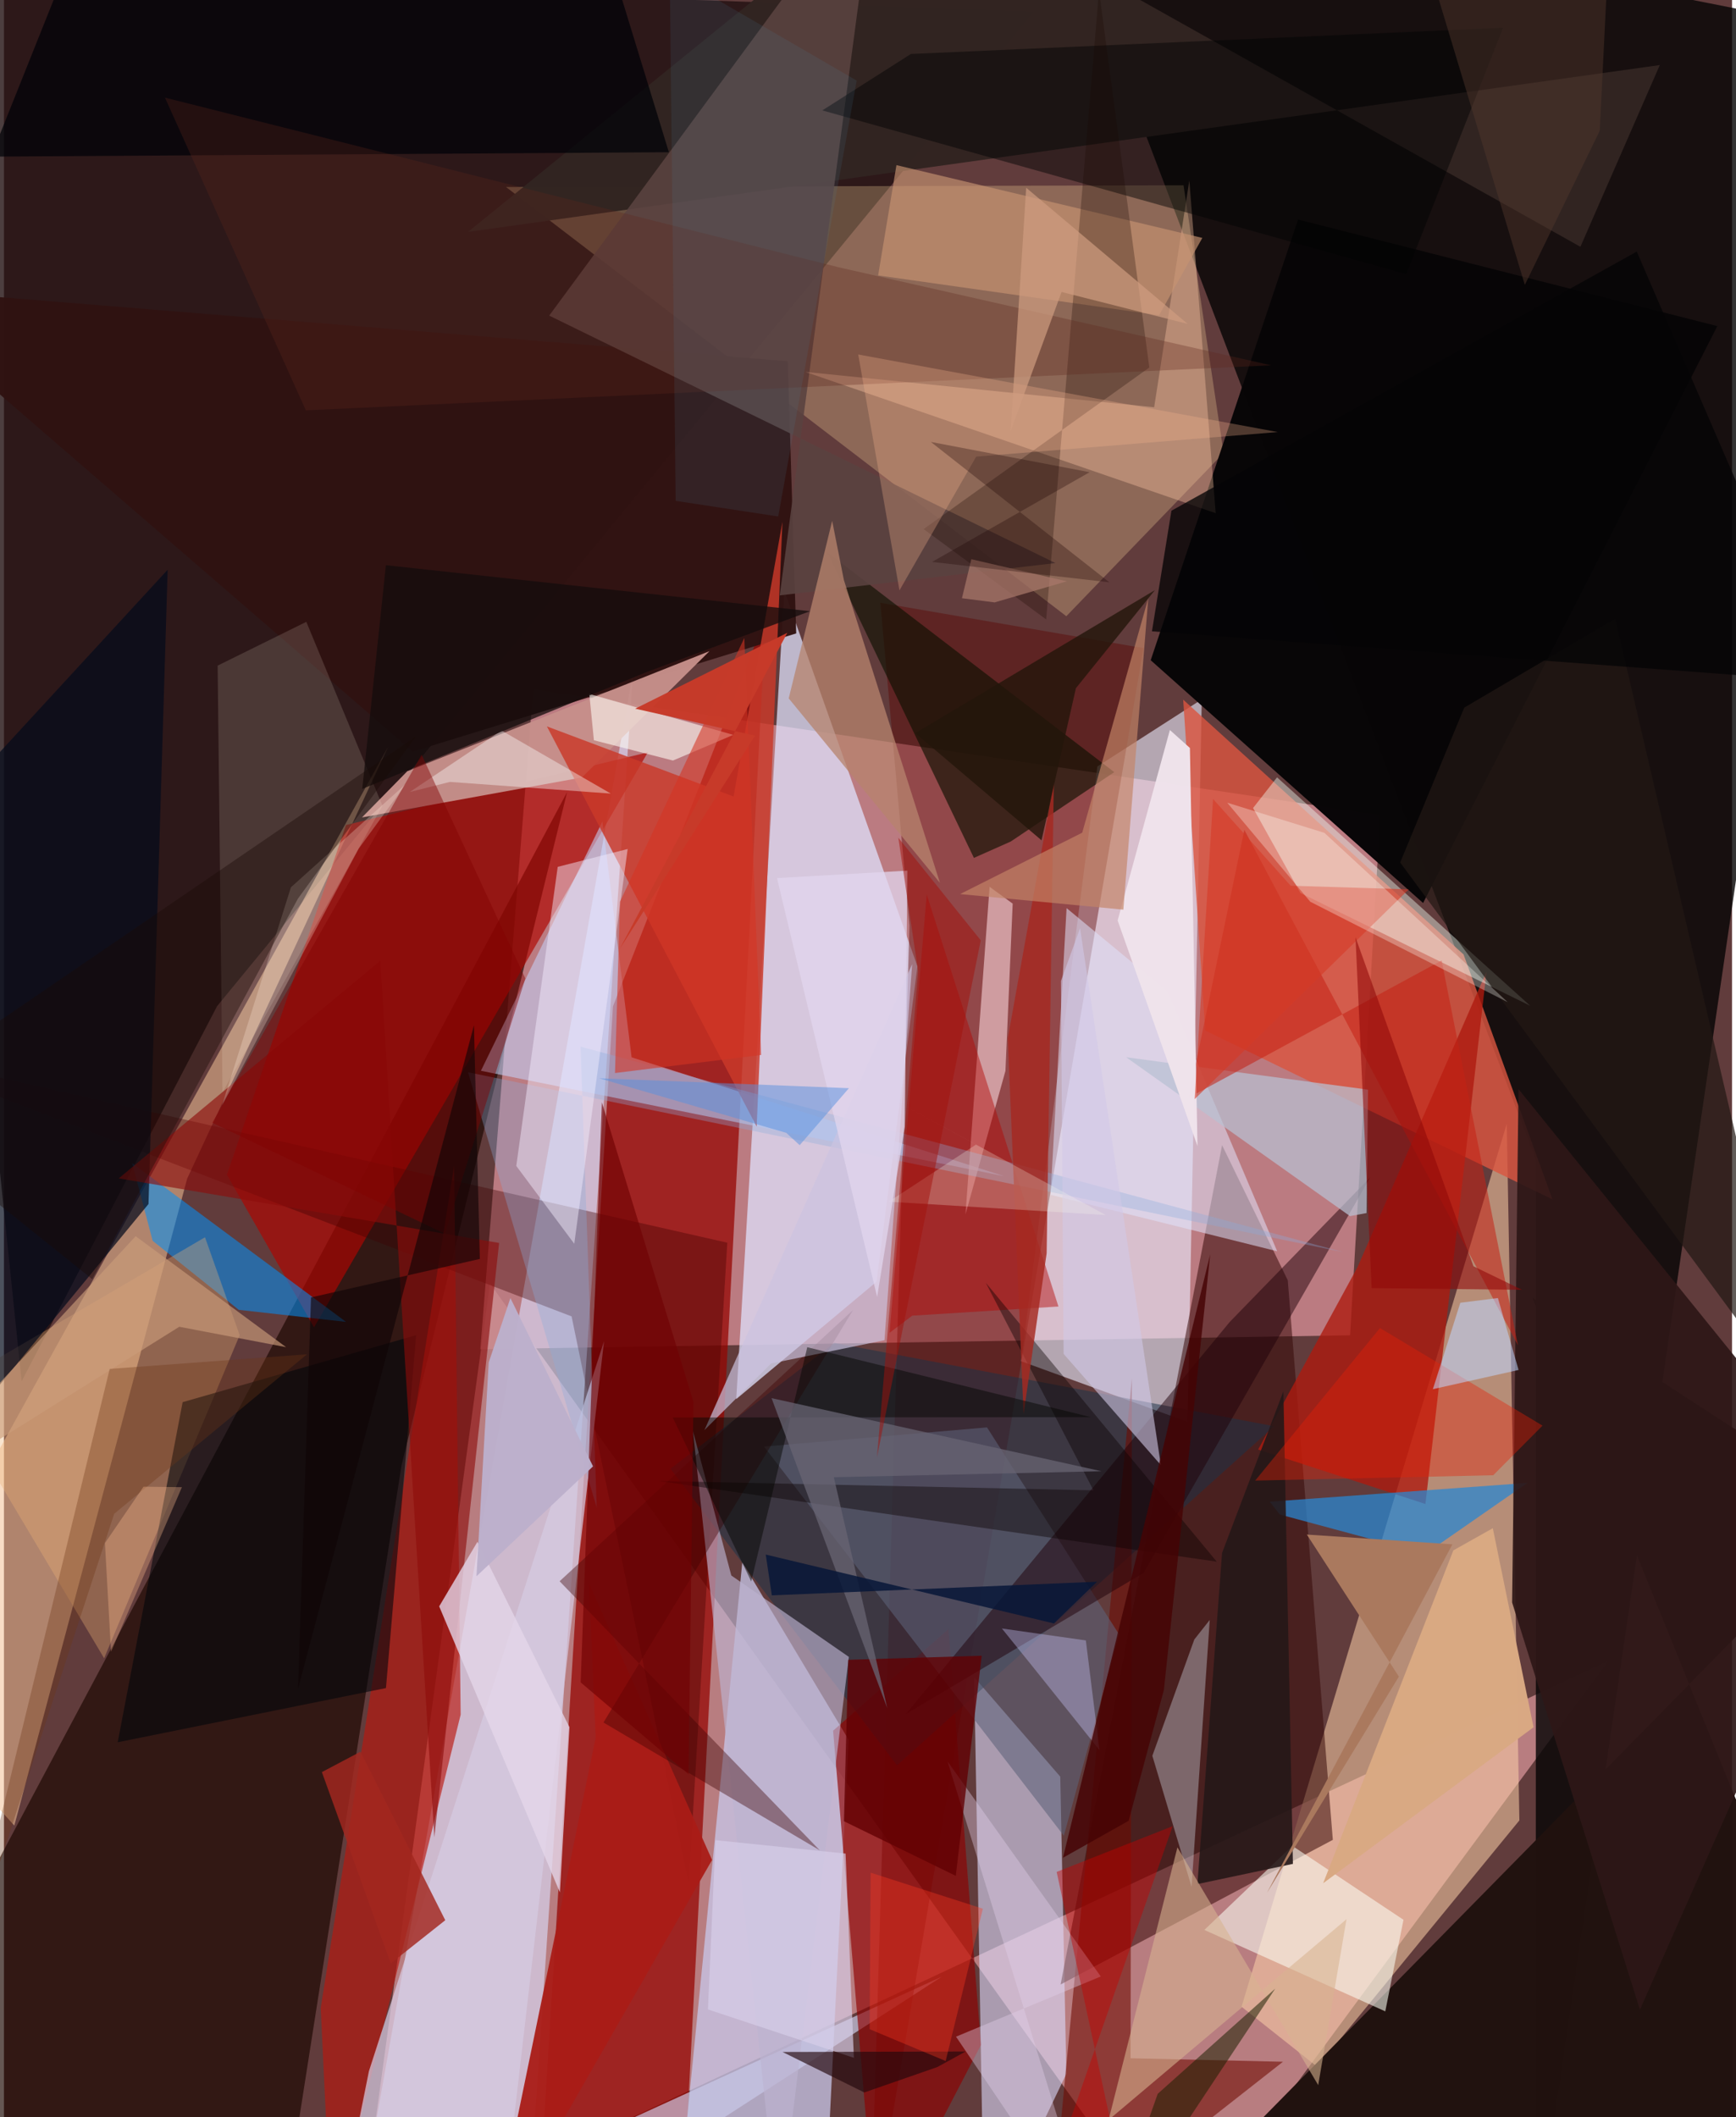 <svg xmlns="http://www.w3.org/2000/svg" width="228" height="278" viewBox="0 0 836 1024"><path fill="#613c3c" d="M0 0h836v1024H0z"/><path fill="#ffabb5" fill-opacity=".569" d="M665.807 394.181l-409.75-60.813-25.608 319.2 420.777-6.722z"/><path fill="#cb8c90" fill-opacity=".816" d="M171.531 1086L776.21 803.23 567.614 1086 235.12 620.743z"/><path fill="#070505" fill-opacity=".816" d="M741.045 1086L898 16.04 503.93-62l237.19 623.105z"/><path fill="#211011" fill-opacity=".804" d="M8.542 668.09L-62-13.622 498.24 5.636 103.116 486.623z"/><path fill="#950501" fill-opacity=".737" d="M327.485 1086H257.58l37.038-599.253 73.884-188.123z"/><path fill="#fed1a9" fill-opacity=".541" d="M733.117 880.468L635.42 999.712l-36.706-29.118 128.302-427.097z"/><path fill="#dadffd" fill-opacity=".616" d="M252.68 1086l201.057-129.97L169.403 1086l134.991-761.171z"/><path fill="#e0e3fe" fill-opacity=".737" d="M377.541 285.71l64.386 181.704-19.825 152.536-67.843 56.746z"/><path fill="#ebedff" fill-opacity=".6" d="M492.04 658.367L528.965 370.7l50.509-32.441-6.864 349.464z"/><path fill="#1b0700" fill-opacity=".675" d="M272.435 383.112l-80.109 325.673L133.225 1086-62 1011.152z"/><path fill="#ffdca1" fill-opacity=".278" d="M590.043 219.078l-76.097 78.965L242.89 90.457l327.756-.841z"/><path fill="#5b0400" fill-opacity=".424" d="M419.123 1086l132.153-772.522L423.98 291.53l14.063 156.224z"/><path fill="#21120f" fill-opacity=".988" d="M898 1018.406l-334.204 51.853L898 730.51 739.34 627.566z"/><path fill="#c8c7e9" fill-opacity=".753" d="M408.662 841.534l-11.773 235.8-67.347-43.13 27.65-278.606z"/><path fill="#dbdeff" fill-opacity=".592" d="M511.01 859.297l-41.632-48.077 4.9 274.78 39.688-82.996z"/><path fill="#f3c197" fill-opacity=".545" d="M185.91 361.063L88.634 570.045 5.012 882.966-62 808.97z"/><path fill="#080607" fill-opacity=".988" d="M626.048 106.176l202.836 51.544-142.343 279.033-131.776-117.426z"/><path fill="#350807" fill-opacity=".533" d="M589.295 553.877l31.774 65.335 21.803 270.658-131.698 69.954z"/><path fill="#af0500" fill-opacity=".671" d="M311.488 363.88l-146.023 35.167-57.599 169.137L150 641.986z"/><path fill="#da5540" fill-opacity=".812" d="M749.132 580.103l-43.02-118.474-135.634-123.228 10.66 160.04z"/><path fill="#301211" fill-opacity=".965" d="M-62 138.854L197.8 363.48l185.47-57.12-4.09-131.636z"/><path fill="#8e0000" fill-opacity=".647" d="M456.94 787.93l-55.824 49.147L422.206 1086l50.411-96.872z"/><path fill="#c7908a" fill-opacity=".961" d="M173.194 395.365l106.409-19.328 61.712-61.098-146.194 58.079z"/><path fill="#c5d5fd" fill-opacity=".549" d="M230.74 517.905l253.247 50.998-180.35-57.509-14.14-114.05z"/><path fill="#b9180e" fill-opacity=".655" d="M217.778 563.86l-64.549 407.364 5.27 109.897 62.438-251.798z"/><path fill="#ae1a0f" fill-opacity=".784" d="M654.84 612.81l62.4-142.991-29.567 257.617-80.94-26.34z"/><path fill="#1b3248" fill-opacity=".522" d="M432.03 853.845l-109.594-143.47 79.245-60.862 212.8 40.312z"/><path fill="#3f0000" fill-opacity=".373" d="M-62 507.57l336.604 129.125 56.668 274.384 18.66-310.021z"/><path fill="#322522" fill-opacity=".992" d="M801.054 31.467l-38.41 87.895L439.061-62 224.535 112.15z"/><path fill="#0191f7" fill-opacity=".549" d="M62.052 562.58l103.428 76.775-51.891-5.834-41.66-33.396z"/><path fill="#f4fff4" fill-opacity=".42" d="M627.193 431.926l-22.909-41.112 11.599-14.84 122.453 110.464z"/><path fill="#0d1000" fill-opacity=".635" d="M537.138 373.46L398.313 267.064l70.925 147.87 17.807-7.91z"/><path fill="#efcbcf" fill-opacity=".647" d="M487.993 437.046l-3.5 80.893-19.34 69.44 11.669-158.458z"/><path fill="#c93a2a" fill-opacity=".824" d="M262.65 351.33l101.496 193.562 12.456-292.498-23.637 132.84z"/><path fill="#700900" fill-opacity=".569" d="M505.624 1086l40.057-419.463-.672 328.97 73.737 1.692z"/><path fill="#e0e3fb" fill-opacity=".537" d="M615.95 605.193l-109.636-27.32 7.753-138.648 48.579 40.237z"/><path fill="#2987d1" fill-opacity=".737" d="M687.692 751.494l-70.48-18.981-4.87-6.198 124.688-9.086z"/><path fill="#5d6278" fill-opacity=".573" d="M367.687 699.66l145.056 188.246 26.704-97.442-63.871-100.08z"/><path fill="#edb275" fill-opacity=".337" d="M-28.86 672.19l77.323 129.856 65.569-156.263-16.777-47.358z"/><path fill="#5a4240" fill-opacity=".894" d="M263.768 152.65L421.854-62l-46.56 349.965 133.4-15.63z"/><path fill="#fafcf1" fill-opacity=".58" d="M677.05 928.532l-8.802 44.292-87.52-39.383 42.531-40.678z"/><path fill="#010208" fill-opacity=".729" d="M292.235-22.426l-259.564.755-38.939 97.428 327.936-2.129z"/><path fill="#2e1717" fill-opacity=".922" d="M729.604 775.066l3.09-248.296L898 731.08 791.435 972.018z"/><path fill="#200009" fill-opacity=".494" d="M660.971 569.418l-67.99 69.982L436.328 829l114.965-68.219z"/><path fill="#e0eefe" fill-opacity=".345" d="M583.323 783.514l-8.787 129.107-18.979-63.402 20.31-56.27z"/><path fill="#ffc7a3" fill-opacity=".373" d="M586.206 248.21L573.449 87.343 556.44 196.97l-168.733-17.095z"/><path fill="#d5cbe2" fill-opacity=".725" d="M176.555 1001.783l113.747-353.098L239.66 1086h-80.008z"/><path fill="#b8c0d2" fill-opacity=".722" d="M651.17 588.191l7.997-1.476.743-59.682-117.027-15.677z"/><path fill="#00060b" fill-opacity=".576" d="M184.799 816.463L55.03 842.67l31.408-164.493 112.977-32.414z"/><path fill="#b20503" fill-opacity=".455" d="M428.43 644.624l10.966-8.276 70.733-4.437-63.713-199.269z"/><path fill="#bdb3d1" fill-opacity=".647" d="M408.742 801.384l-33.938 276.785-41.469-385.93 18.542 69.777z"/><path fill="#040b1b" fill-opacity=".71" d="M-62 428.957L79.194 275.562 69.92 582.339-62 742.66z"/><path fill="#fff7de" fill-opacity=".145" d="M183.113 389.69l-77.38 138.656-2.363-206.407 42.903-21.18z"/><path fill="#8c0c0a" fill-opacity=".62" d="M55.54 569.934l126.523-105.237 26.146 423.934 31.335-287.46z"/><path fill="#b6836d" fill-opacity=".761" d="M452.798 426.992l-73.155-89.207 21.023-85.857 5.656 28.562z"/><path fill="#a91c17" fill-opacity=".945" d="M235.714 1086l106.854-186.399-59.557-133.848 3.245 74.682z"/><path fill="#c52215" fill-opacity=".549" d="M732.407 650.646l-36.904-186.102-122.321 66.35 26.883-129.518z"/><path fill="#c79271" fill-opacity=".655" d="M558.82 152.483l20.929-37.417L431.76 79.872l-8.856 53.346z"/><path fill="#e4d6e9" fill-opacity=".788" d="M210.549 776.939l18.518-31.233 44.503 89.65-4.628 79.921z"/><path fill="#8babdc" fill-opacity=".333" d="M278.938 506.23l369.044 99.414-423.486-87.031 62.279 210.605z"/><path fill="#fffdf6" fill-opacity=".58" d="M285.398 358.042l-2.228-22.41 69.675 19.802-29.202 12.411z"/><path fill="#eee2ea" fill-opacity=".992" d="M538.766 445.188l38.635 109.137-3.672-192.56-9.69-8.684z"/><path fill="#251818" fill-opacity=".898" d="M618.953 672.923l-29.677 78.2-11.921 160.14 46.21-9.774z"/><path fill="#3c0000" fill-opacity=".392" d="M394.686 894.95L268.809 764.797l141.959-131.183-120.734 199.502z"/><path fill="#010403" fill-opacity=".459" d="M678.381 132.574L725.216 13.42 438.75 26.107l-42.86 27.292z"/><path fill="#d9a983" fill-opacity=".996" d="M739.976 835.404l-101.788 75.462 62.99-161.007 19.09-10.72z"/><path fill="#1c0900" fill-opacity=".278" d="M554.092 177.746L529.758-4.475 504.192 299.6l-59.277-43.704z"/><path fill="#e61f06" fill-opacity=".388" d="M665.679 642.332l-60.374 73.776 115.174-2.588 23.835-23.994z"/><path fill="#ccc3e0" fill-opacity=".686" d="M439.365 466.318l-13.384 181.891-54.824 11.246-32.293 32.25z"/><path fill="#0b0200" fill-opacity=".412" d="M586.712 755.32L474.97 620.415l52.086 100.402-210.355-4.517z"/><path fill="#e4d1ea" fill-opacity=".384" d="M460.581 985.068l70.026-29.124-74.12-103.985 72.3 234.041z"/><path fill="#a3271f" fill-opacity=".824" d="M213.488 928.746l-41.038-81.491-18.648 9.841 33.329 92.533z"/><path fill="#ceccff" fill-opacity=".361" d="M496.596 804.76l33.398 41.705-6.61-53.051-40.624-5.778z"/><path fill="#a62921" fill-opacity=".827" d="M485.61 502.264l22.29-123.893-3.48 227.819-11.16 77.707z"/><path fill="#f8fbfb" fill-opacity=".404" d="M240.73 353.337l-44.366 29.72 19.377-4.872 77.851 5.65z"/><path fill="#d8b391" fill-opacity=".58" d="M635.795 1008.5L567.69 893.492l-33.297 131.844L649.5 928.233z"/><path fill="#5e251d" fill-opacity=".302" d="M77.892 47.226l325.846 82.039 209.232 47.423-466.925 21.784z"/><path fill="#d7cee8" fill-opacity=".675" d="M340.564 971.89l70.595 23.392-4.007-98.77-62.932-6.488z"/><path fill="#f7b28d" fill-opacity=".298" d="M616.244 208.975l-145.913 11.881-37.112 64.696-19.944-114.1z"/><path fill="#f5edff" fill-opacity=".459" d="M267.89 419.266l-20.044 144.662 28.054 37.639 25.833-190.925z"/><path fill="#d1c9e7" fill-opacity=".588" d="M520.589 448.936l39.078 259.666-47.03-53.763-1.306-180.372z"/><path fill="#ffebdf" fill-opacity=".263" d="M138.831 429.154l55.738-50.142-22.977 31.484L105.509 534.6z"/><path fill="#620003" fill-opacity=".792" d="M472.998 800.823l-12.521 106.478-54.124-26.44 2.087-78.07z"/><path fill="#c38467" fill-opacity=".675" d="M462.543 432.434l59.089-29.691 31.947-113.398-12.05 150.623z"/><path fill="#191f00" fill-opacity=".529" d="M558.159 1012.706L532.215 1086h.405l82.363-124.158z"/><path fill="#bed7ff" fill-opacity=".541" d="M722.727 627.814l-18.178 2.28-13.277 41.798 41.46-9.293z"/><path fill="#231814" fill-opacity=".71" d="M779.482 299.262l88.38 378.936-192.4-261.04 31-74.907z"/><path fill="#060804" fill-opacity=".486" d="M361.508 764.911l27.109-113.31 137.246 33.83-202.329.158z"/><path fill="#686472" fill-opacity=".753" d="M371.339 676.23l55.984 149.921-25.855-111.672 129.482-2.892z"/><path fill="#aa795e" d="M700.722 746.93l-70.423-4.717 44.536 68.7-63.893 104.716z"/><path fill="#d43424" fill-opacity=".58" d="M366.32 510.228l-8.156-201.679-60.166 127.575-2.387 82.864z"/><path fill="#24080d" fill-opacity=".659" d="M416.2 1012.051l-39.539-19.578 88.563-.227-13.726 7.528z"/><path fill="#140d0c" fill-opacity=".765" d="M184.778 273.365l-11.452 108.213 137.587-56.538 79.025-29.42z"/><path fill="#450304" fill-opacity=".827" d="M512.312 898.545l71.233-291.843-22.403 210.677-17.05 63.27z"/><path fill="#ca9d7b" fill-opacity=".647" d="M-62 733.542L63.713 597.91l72.767 53.663-51.67-9.858z"/><path fill="#cf9c80" fill-opacity=".706" d="M572.645 156.659l-78.112-65.843-7.528 117.593 24.64-67.187z"/><path fill="#d53a25" fill-opacity=".596" d="M576.04 531.605l103.565-101.45-57.14-1.76-37.542-41.956z"/><path fill="#6e3515" fill-opacity=".341" d="M53.33 732.167l93.27-77.137-95.45 7.064-71.948 296.154z"/><path fill="#8f0807" fill-opacity=".573" d="M653.84 453.317l57.071 159.138 23.513 11.389-72.785-.84z"/><path fill="#700003" fill-opacity=".639" d="M331.18 858.125L279 813.706l10.255-280.52 44.3 144.833z"/><path fill="#820000" fill-opacity=".447" d="M100.768 543.008l101.3-177.965 50.176 108.216-38.925 123.463z"/><path fill="#fffff8" fill-opacity=".302" d="M638.798 402.826l-47.018-14.59 40.172 47.904 95.478 48.546z"/><path fill="#4d84a8" fill-opacity=".129" d="M322.076-13.499l90.449 52.485-37.953 210.822-49.623-7.558z"/><path fill="#52382c" fill-opacity=".455" d="M778.161-62H675.53l60.229 199.804 36.245-74.571z"/><path fill="#fefbea" fill-opacity=".243" d="M428.031 581.218l104.99 6.45L407.45 519.52l62.815 34.061z"/><path fill="#040406" fill-opacity=".776" d="M564.785 247.021l-9.414 58.321 324.477 24.268-89.946-207.933z"/><path fill="#c73a29" fill-opacity=".98" d="M378.97 306.065l-73.59 36.695 57.982 13.049-65.48 103.17z"/><path fill="#e2d6ed" fill-opacity=".753" d="M435.817 544.923L422.414 627.3l-48.442-202.604 63.062-3.592z"/><path fill="#c70200" fill-opacity=".427" d="M540.858 1051.81l-31.596-146.44 56.12-22.116-60.897 174.756z"/><path fill="#ffbf90" fill-opacity=".333" d="M48.856 746.34l18.667-27.276 18.569.231-34.304 79.596z"/><path fill="#071637" fill-opacity=".835" d="M371.472 771.626l-2.945-19.74 139.425 33.318 20.856-20.18z"/><path fill="#ff3820" fill-opacity=".357" d="M418.804 981.455l.457-75.72 54.314 17.446-18.004 73.657z"/><path fill="#a9786a" fill-opacity=".718" d="M467.99 270.479l-4.541 18.861 15.813 2.022 34.955-10.21z"/><path fill="#190b06" fill-opacity=".404" d="M-62 534.662l261.398-178.538-57.2 78.55L42.694 618.7z"/><path fill="#0f0406" fill-opacity=".62" d="M142.278 816.803l85.093-320.895 2.856 112.993-81.684 18.617z"/><path fill="#bdb0cc" fill-opacity=".969" d="M228.582 762.396l56.398-53.173-39.973-81.4-10.497 31.153z"/><path fill="#1a0100" fill-opacity=".294" d="M448.393 213.742l86.387 67.906-85.786-9.87 76.234-43.391z"/><path fill="#23160b" fill-opacity=".8" d="M440.886 354.582l61.054 51.832 16.641-73.564 38.225-47.428z"/><path fill="#5a90de" fill-opacity=".506" d="M408.764 526.323l-23.806 27.557-6.496-5.952-90.503-26.404z"/><path fill="#a2110c" fill-opacity=".494" d="M442.26 469.902L422.356 704.79l50.186-249.99-39.881-49.628z"/></svg>